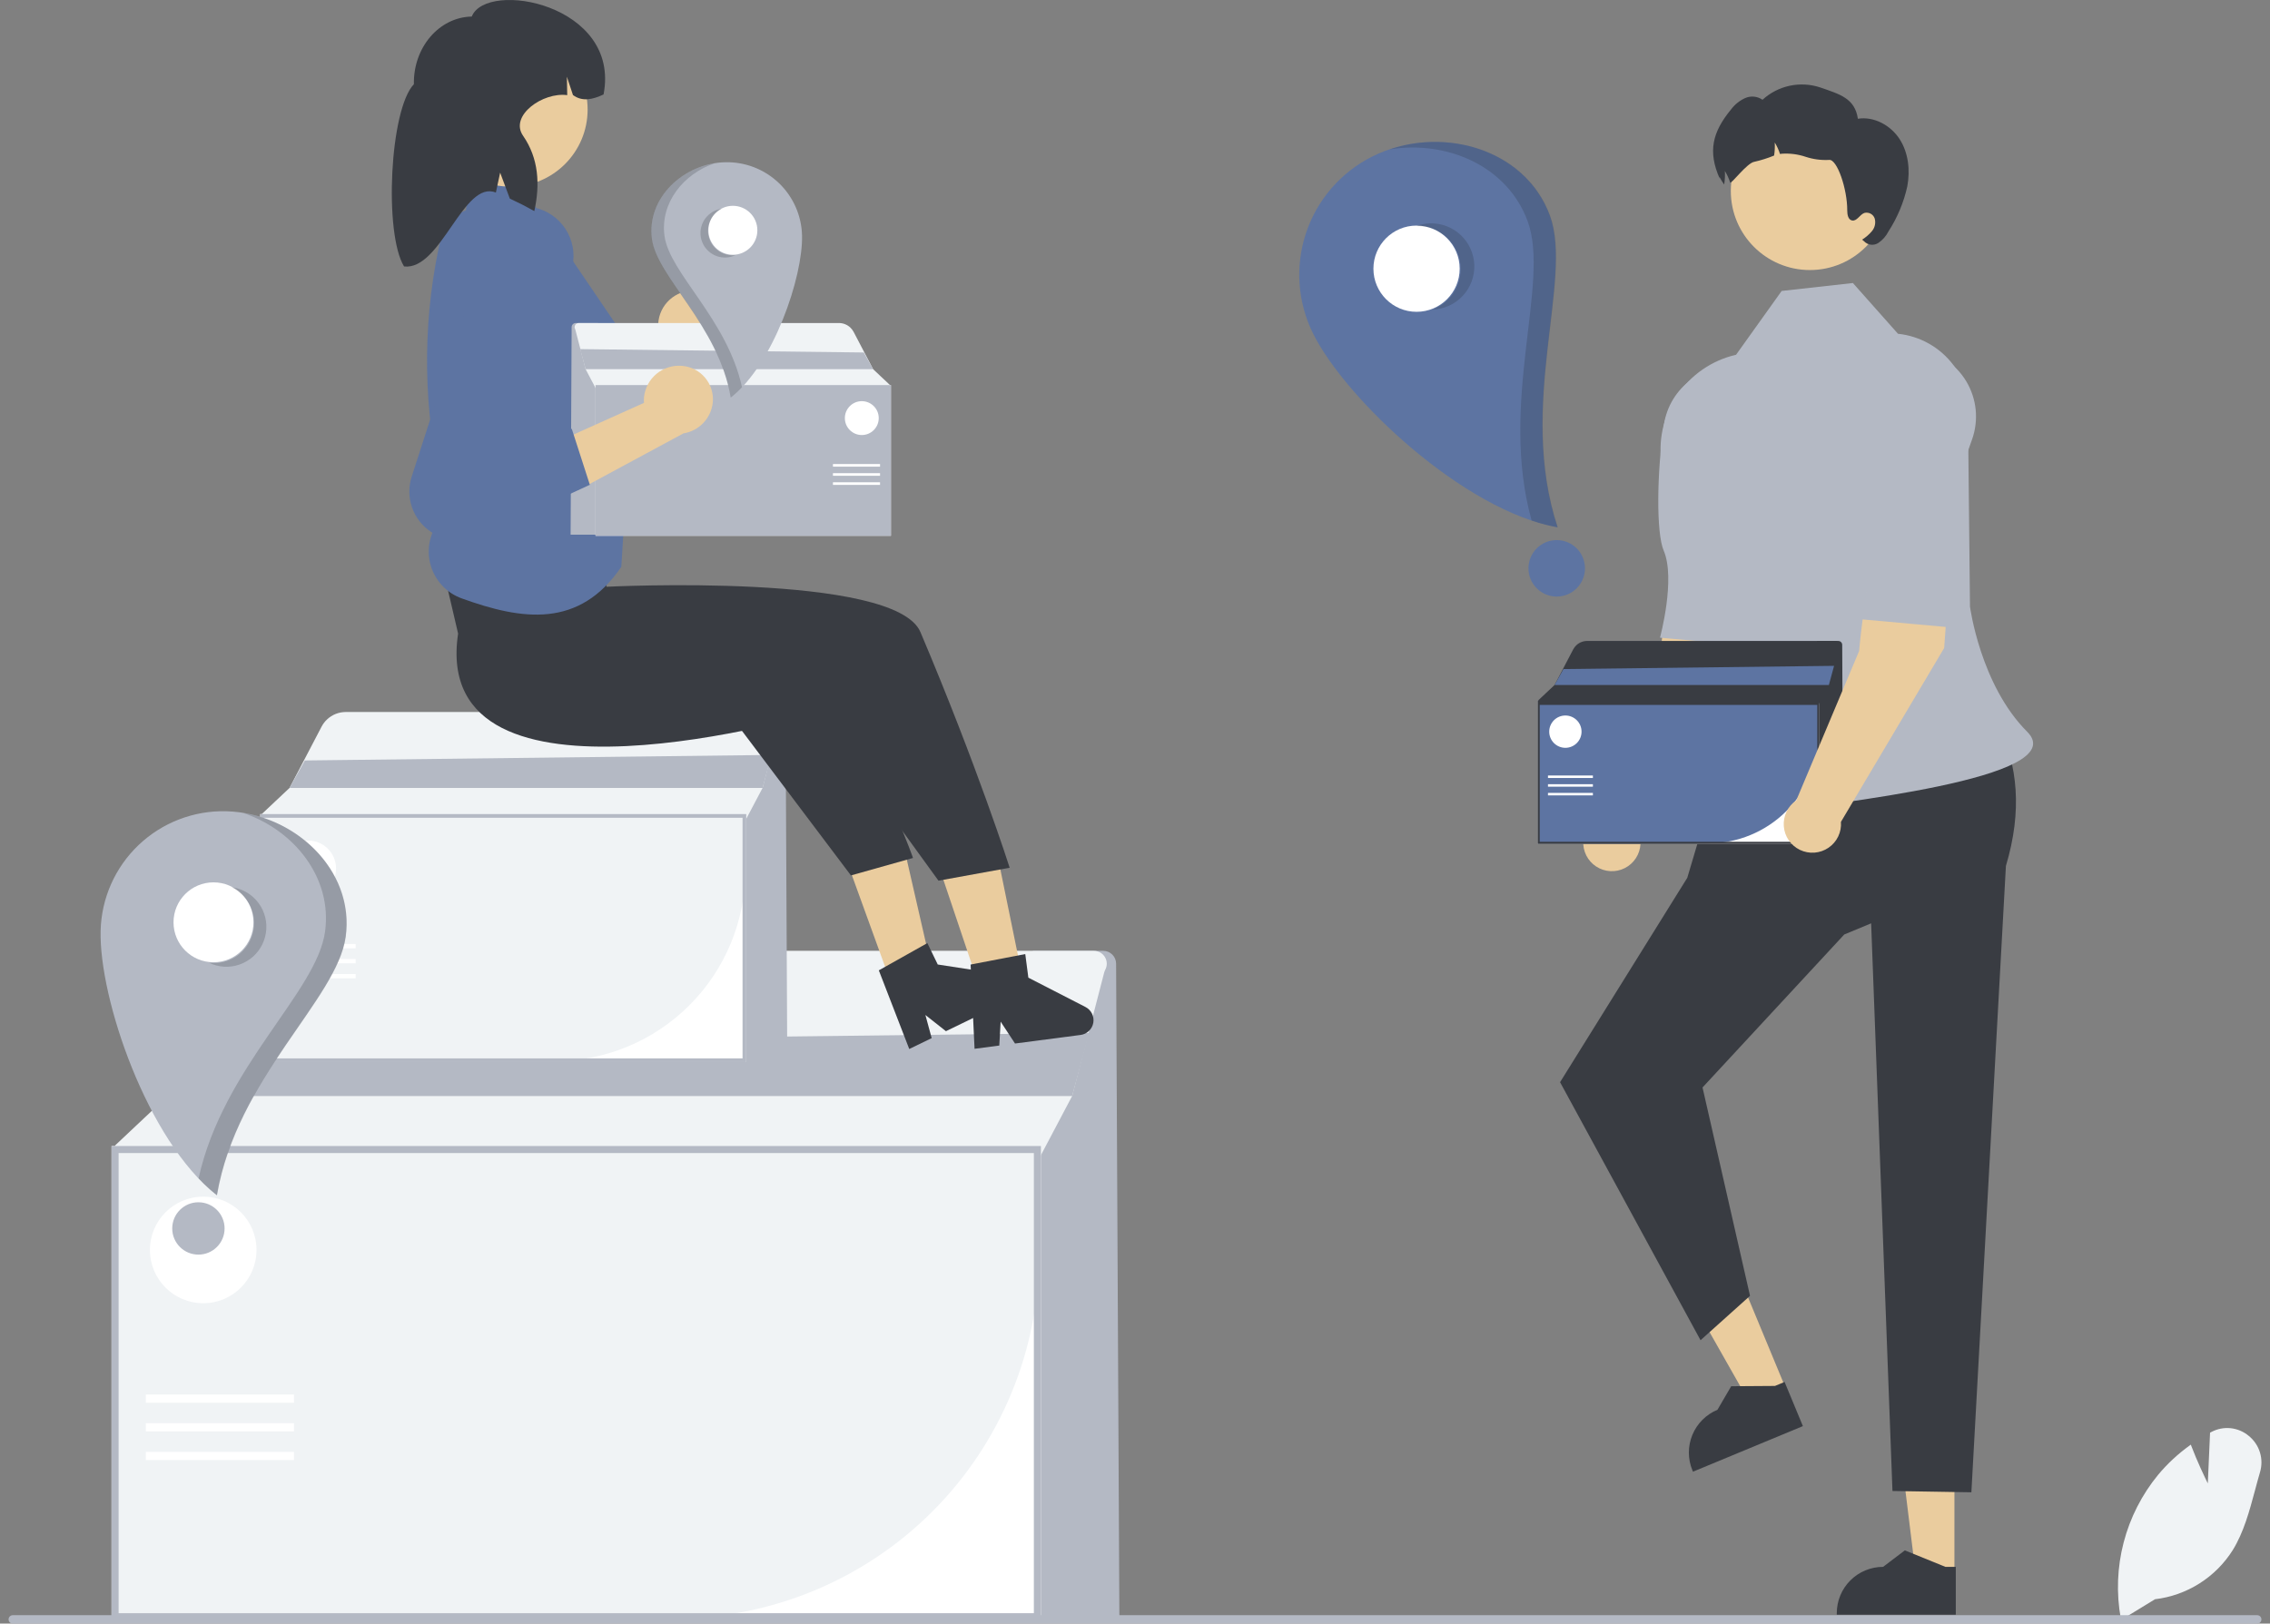 <svg width="253" height="181" viewBox="0 0 253 181" fill="none" xmlns="http://www.w3.org/2000/svg">
<rect x="0" y="0" width="253" height="181" fill="#808080" stroke="none"/>
<g clip-path="url(#clip0_1217_5280)">
<path d="M124.758 180.235H115.112V106H122.957C123.337 106 123.701 106.15 123.97 106.418C124.24 106.686 124.392 107.05 124.394 107.43L124.758 180.235Z" fill="#B4B9C4"/>
<path d="M116.014 180.628H12.434V127.76H116.014V180.628Z" fill="white"/>
<path d="M75.188 180.432H12.63V127.957H115.817V139.802C115.805 150.574 111.521 160.902 103.904 168.518C96.287 176.135 85.96 180.42 75.188 180.432Z" fill="#F0F3F5"/>
<path d="M123.187 108.109C123.135 108.207 123.094 108.311 123.066 108.419L119.495 122.186L115.621 129.524H12.827V127.696L18.679 122.186L25.506 109.128C25.808 108.551 26.203 108.029 26.677 107.584C27.758 106.566 29.187 106 30.671 106H121.916C122.164 106 122.407 106.064 122.623 106.186C122.839 106.308 123.019 106.483 123.147 106.695C123.275 106.908 123.346 107.149 123.353 107.397C123.36 107.644 123.302 107.89 123.187 108.109Z" fill="#F0F3F5"/>
<path d="M116.014 180.628H12.434V127.76H116.014V180.628ZM13.22 179.842H115.228V128.546H13.22V179.842Z" fill="#B4B9C4"/>
<path d="M121.403 115.151L119.495 122.186H18.679L21.937 116.331L121.403 115.151Z" fill="#B4B9C4"/>
<path d="M32.765 155.464H16.253V156.378H32.765V155.464Z" fill="white"/>
<path d="M32.765 158.662H16.253V159.576H32.765V158.662Z" fill="white"/>
<path d="M32.765 161.859H16.253V162.773H32.765V161.859Z" fill="white"/>
<path d="M22.649 145.286C25.93 145.286 28.589 142.627 28.589 139.346C28.589 136.066 25.93 133.407 22.649 133.407C19.369 133.407 16.71 136.066 16.71 139.346C16.71 142.627 19.369 145.286 22.649 145.286Z" fill="white"/>
<path d="M87.744 118.197H82.7V79.375H86.802C87.001 79.375 87.192 79.454 87.332 79.594C87.473 79.734 87.553 79.924 87.554 80.123L87.744 118.197Z" fill="#B4B9C4"/>
<path d="M83.171 118.402H29.004V90.755H83.171V118.402Z" fill="white"/>
<path d="M61.821 118.299H29.107V90.857H83.069V97.052C83.062 102.685 80.822 108.086 76.838 112.069C72.855 116.052 67.454 118.293 61.821 118.299Z" fill="#F0F3F5"/>
<path d="M86.923 80.478C86.895 80.529 86.874 80.584 86.86 80.64L84.992 87.84L82.966 91.677H29.209V90.721L32.27 87.84L35.84 81.011C35.998 80.709 36.205 80.436 36.453 80.203C37.018 79.671 37.765 79.375 38.541 79.375H86.258C86.388 79.375 86.515 79.409 86.628 79.472C86.74 79.536 86.835 79.628 86.902 79.739C86.969 79.85 87.006 79.976 87.009 80.106C87.013 80.235 86.983 80.363 86.923 80.478Z" fill="#F0F3F5"/>
<path d="M83.171 118.402H29.004V90.755H83.171V118.402ZM29.415 117.991H82.76V91.166H29.415V117.991Z" fill="#B4B9C4"/>
<path d="M85.989 84.161L84.992 87.84H32.27L33.974 84.778L85.989 84.161Z" fill="#B4B9C4"/>
<path d="M39.636 105.242H31.001V105.72H39.636V105.242Z" fill="white"/>
<path d="M39.636 106.915H31.001V107.393H39.636V106.915Z" fill="white"/>
<path d="M39.636 108.587H31.001V109.065H39.636V108.587Z" fill="white"/>
<path d="M34.346 99.92C36.062 99.92 37.452 98.529 37.452 96.814C37.452 95.099 36.062 93.708 34.346 93.708C32.631 93.708 31.24 95.099 31.24 96.814C31.24 98.529 32.631 99.92 34.346 99.92Z" fill="white"/>
<path d="M236.401 180.601L236.37 180.434C235.859 177.62 235.968 174.728 236.688 171.96C237.408 169.192 238.722 166.614 240.539 164.405C241.568 163.174 242.748 162.078 244.051 161.142L244.175 161.052L244.229 161.195C244.877 162.904 245.695 164.615 246.068 165.373L246.32 159.718L246.463 159.642C247.121 159.29 247.869 159.142 248.611 159.219C249.353 159.296 250.056 159.593 250.628 160.072C251.219 160.547 251.655 161.189 251.878 161.914C252.102 162.639 252.103 163.415 251.882 164.141C251.687 164.805 251.502 165.494 251.324 166.161C250.71 168.451 250.076 170.819 248.846 172.813C247.9 174.313 246.632 175.583 245.133 176.53C243.634 177.477 241.942 178.078 240.181 178.287L236.401 180.601Z" fill="#F0F3F5"/>
<path d="M252.045 180.532C252.045 180.594 252.033 180.655 252.01 180.712C251.986 180.768 251.952 180.82 251.909 180.864C251.865 180.907 251.813 180.941 251.757 180.965C251.7 180.988 251.639 181 251.577 181H1.423C1.299 181 1.18 180.951 1.092 180.863C1.004 180.775 0.955 180.656 0.955 180.532C0.955 180.408 1.004 180.289 1.092 180.201C1.18 180.114 1.299 180.064 1.423 180.064H251.577C251.639 180.064 251.7 180.076 251.757 180.1C251.813 180.123 251.865 180.158 251.909 180.201C251.952 180.245 251.986 180.296 252.01 180.353C252.033 180.41 252.045 180.471 252.045 180.532Z" fill="#B4B9C4"/>
<path d="M195.304 60.829L188.144 59.804C185.722 63.853 184.862 74.631 184.862 74.631L177.854 91.287C177.39 91.602 177.017 92.034 176.773 92.539C176.529 93.044 176.422 93.604 176.464 94.164C176.505 94.723 176.693 95.262 177.009 95.726C177.325 96.189 177.757 96.562 178.262 96.805C178.768 97.049 179.329 97.155 179.888 97.113C180.447 97.071 180.986 96.882 181.449 96.566C181.913 96.249 182.284 95.817 182.527 95.311C182.77 94.805 182.876 94.245 182.833 93.685L194.338 74.299L195.304 60.829Z" fill="#EACC9E"/>
<path d="M194.165 40.95C195.273 41.122 196.33 41.536 197.26 42.162C198.19 42.789 198.971 43.612 199.546 44.575C200.122 45.537 200.478 46.615 200.59 47.731C200.702 48.847 200.567 49.974 200.194 51.031L198.674 55.338C198.674 55.338 197.847 68.306 194.692 71.966L185.013 71.09C185.013 71.09 186.783 64.548 185.424 61.382C184.592 59.444 184.638 52.748 185.458 47.301C185.612 46.312 185.959 45.363 186.48 44.508C187.001 43.653 187.685 42.91 188.494 42.32C189.303 41.73 190.22 41.305 191.193 41.07C192.166 40.835 193.176 40.794 194.165 40.95Z" fill="#B4B9C4"/>
<path d="M217.828 175.507L213.515 175.507L211.463 158.87L217.829 158.871L217.828 175.507Z" fill="#EACC9E"/>
<path d="M217.98 180.007L204.716 180.006V179.838C204.716 178.469 205.26 177.156 206.228 176.188C207.197 175.22 208.51 174.676 209.879 174.676H209.879L212.302 172.838L216.822 174.676L217.98 174.676L217.98 180.007Z" fill="#393C42"/>
<path d="M199.076 154.889L195.092 156.54L186.823 141.959L192.704 139.521L199.076 154.889Z" fill="#EACC9E"/>
<path d="M200.94 158.986L188.688 164.067L188.624 163.912C188.1 162.647 188.099 161.226 188.623 159.961C189.146 158.696 190.151 157.69 191.415 157.166L191.416 157.165L192.949 154.54L197.829 154.506L198.899 154.062L200.94 158.986Z" fill="#393C42"/>
<path d="M222.76 80.868L192.15 84.066L188.055 97.857L173.875 120.645L189.532 149.41L195.046 144.461L189.753 121.233L205.55 104.178L208.546 102.936L210.923 166.219L219.718 166.364L223.567 96.534C225.416 90.365 224.859 85.272 222.76 80.868Z" fill="#393C42"/>
<path d="M211.537 37.21L206.513 31.553L198.574 32.435L193.492 39.548C190.786 40.17 188.422 41.805 186.885 44.117C185.349 46.429 184.757 49.242 185.231 51.977C187.204 63.335 193.906 74.35 191.693 79.954C188.333 88.46 188.128 91.93 196.171 90.737C204.213 89.544 231.157 86.795 225.933 81.572C220.709 76.348 219.562 67.619 219.562 67.619L219.352 47.648C219.574 46.444 219.545 45.206 219.265 44.014C218.986 42.821 218.463 41.7 217.729 40.719C216.995 39.739 216.066 38.921 215 38.317C213.935 37.713 212.756 37.336 211.537 37.21L211.537 37.21Z" fill="#B4B9C4"/>
<path d="M201.719 30.105C206.586 30.105 210.532 26.16 210.532 21.293C210.532 16.426 206.586 12.48 201.719 12.48C196.852 12.48 192.906 16.426 192.906 21.293C192.906 26.16 196.852 30.105 201.719 30.105Z" fill="#EACC9E"/>
<path d="M212.577 20.77C212.184 22.555 211.474 24.256 210.481 25.791C210.218 26.315 209.824 26.762 209.338 27.09C209.092 27.247 208.798 27.314 208.508 27.278C208.218 27.242 207.95 27.105 207.75 26.891L207.536 26.716C207.956 26.457 208.332 26.132 208.647 25.752C208.804 25.561 208.912 25.336 208.964 25.095C209.016 24.854 209.009 24.604 208.945 24.366C208.869 24.132 208.705 23.936 208.487 23.82C208.27 23.703 208.016 23.676 207.778 23.743C207.262 23.946 206.948 24.692 206.409 24.577C205.972 24.482 205.881 23.906 205.881 23.453C205.896 21.087 204.753 17.725 203.868 17.828C202.974 17.877 202.078 17.757 201.228 17.475C200.377 17.192 199.479 17.078 198.584 17.138C198.521 17.145 198.457 17.157 198.39 17.169C198.246 16.72 198.049 16.289 197.802 15.887C197.83 16.373 197.806 16.86 197.731 17.34C197.019 17.634 196.283 17.866 195.532 18.035C194.714 18.15 192.916 20.595 192.832 20.345C192.689 19.896 192.491 19.465 192.245 19.063C192.273 19.548 192.249 20.035 192.173 20.516C192.169 20.536 192.169 20.552 192.165 20.571C191.768 20.043 191.526 19.4 191.661 19.893C190.331 16.884 190.847 14.728 192.939 12.191C193.347 11.646 193.887 11.213 194.507 10.933C194.818 10.796 195.159 10.742 195.497 10.776C195.835 10.809 196.159 10.929 196.437 11.123C197.29 10.341 198.337 9.801 199.469 9.56C200.601 9.318 201.777 9.384 202.876 9.75C205.055 10.508 206.734 10.953 207.068 13.239C208.87 12.95 210.724 13.974 211.716 15.502C212.705 17.034 212.907 18.98 212.577 20.77Z" fill="#393C42"/>
<path d="M205.431 93.965H202.506V71.454H204.885C205 71.454 205.111 71.5 205.192 71.581C205.274 71.662 205.32 71.772 205.321 71.888L205.431 93.965Z" fill="#393C42"/>
<path d="M202.78 94.085H171.37V78.053H202.78V94.085Z" fill="white"/>
<path d="M190.399 94.025H171.429V78.112H202.72V81.704C202.716 84.971 201.417 88.103 199.107 90.412C196.798 92.722 193.666 94.021 190.399 94.025Z" fill="#5D74A2"/>
<path d="M204.955 72.094C204.939 72.123 204.927 72.155 204.918 72.188L203.835 76.362L202.66 78.587H171.489V78.033L173.264 76.362L175.334 72.403C175.425 72.228 175.545 72.07 175.689 71.934C176.017 71.626 176.45 71.454 176.9 71.454H204.569C204.644 71.454 204.718 71.474 204.784 71.51C204.849 71.547 204.904 71.601 204.943 71.665C204.981 71.729 205.003 71.803 205.005 71.878C205.007 71.953 204.99 72.027 204.955 72.094Z" fill="#393C42"/>
<path d="M202.78 94.085H171.37V78.053H202.78V94.085ZM171.608 93.846H202.541V78.291H171.608V93.846Z" fill="#393C42"/>
<path d="M204.414 74.23L203.835 76.363H173.264L174.252 74.587L204.414 74.23Z" fill="#5D74A2"/>
<path d="M177.535 86.454H172.528V86.731H177.535V86.454Z" fill="white"/>
<path d="M177.535 87.424H172.528V87.701H177.535V87.424Z" fill="white"/>
<path d="M177.535 88.394H172.528V88.671H177.535V88.394Z" fill="white"/>
<path d="M174.468 83.368C175.462 83.368 176.269 82.561 176.269 81.567C176.269 80.572 175.462 79.766 174.468 79.766C173.473 79.766 172.667 80.572 172.667 81.567C172.667 82.561 173.473 83.368 174.468 83.368Z" fill="white"/>
<path d="M217.651 58.771L210.49 57.745C208.069 61.794 207.208 72.573 207.208 72.573L200.201 89.228C199.737 89.543 199.364 89.975 199.12 90.48C198.876 90.985 198.769 91.546 198.81 92.105C198.852 92.665 199.04 93.204 199.355 93.667C199.671 94.131 200.104 94.503 200.609 94.747C201.114 94.99 201.675 95.096 202.234 95.054C202.794 95.012 203.332 94.823 203.796 94.507C204.259 94.191 204.631 93.758 204.874 93.252C205.117 92.747 205.222 92.186 205.179 91.626L216.685 72.24L217.651 58.771Z" fill="#EACC9E"/>
<path d="M213.77 38.893C214.878 39.065 215.935 39.478 216.865 40.105C217.795 40.731 218.576 41.555 219.152 42.518C219.727 43.48 220.084 44.558 220.196 45.673C220.307 46.789 220.172 47.916 219.799 48.974L218.279 53.281C218.279 53.281 220.193 66.248 217.039 69.909L207.36 69.033C207.36 69.033 209.129 62.49 207.771 59.325C206.938 57.386 206.985 50.691 207.805 45.244C208.431 41.085 209.613 38.249 213.77 38.893Z" fill="#B4B9C4"/>
<path d="M152.969 17.436C149.471 19.18 146.809 22.243 145.569 25.951C144.329 29.658 144.612 33.706 146.357 37.205C149.99 44.489 163.119 56.914 173.594 58.791C169.088 45.11 175.354 31.203 172.738 24.048C169.944 16.402 160.254 13.802 152.969 17.436Z" fill="#5D74A2"/>
<path d="M157.88 34.762C160.535 34.762 162.687 32.61 162.687 29.955C162.687 27.3 160.535 25.148 157.88 25.148C155.225 25.148 153.073 27.3 153.073 29.955C153.073 32.61 155.225 34.762 157.88 34.762Z" fill="white"/>
<path d="M173.502 66.507C175.241 66.507 176.651 65.097 176.651 63.359C176.651 61.62 175.241 60.21 173.502 60.21C171.763 60.21 170.353 61.62 170.353 63.359C170.353 65.097 171.763 66.507 173.502 66.507Z" fill="#5D74A2"/>
<path opacity="0.2" d="M159.345 24.901C159.976 24.879 160.605 24.982 161.197 25.203C161.788 25.425 162.33 25.761 162.792 26.192C163.254 26.623 163.626 27.141 163.887 27.716C164.149 28.291 164.294 28.912 164.316 29.543C164.337 30.174 164.234 30.803 164.012 31.395C163.79 31.986 163.454 32.528 163.022 32.989C162.591 33.45 162.073 33.822 161.498 34.083C160.922 34.344 160.302 34.489 159.67 34.51C160.74 34.112 161.633 33.346 162.19 32.35C162.747 31.354 162.931 30.192 162.71 29.072C162.488 27.952 161.875 26.948 160.981 26.239C160.086 25.53 158.969 25.162 157.828 25.201C158.314 25.02 158.826 24.919 159.345 24.901Z" fill="#222429"/>
<path opacity="0.2" d="M172.763 24.051C175.378 31.206 169.113 45.113 173.619 58.794C172.63 58.612 171.656 58.357 170.705 58.032C167.034 44.806 172.796 31.59 170.269 24.677C168.007 18.489 161.23 15.607 154.866 16.658C161.851 14.276 170.202 17.044 172.763 24.051Z" fill="#222429"/>
<path d="M25.196 90.439C21.575 90.353 18.067 91.708 15.445 94.207C12.823 96.706 11.301 100.145 11.214 103.766C11.033 111.307 16.402 127.172 24.168 133.249C26.406 120.091 37.564 111.416 38.523 104.422C39.547 96.948 32.737 90.621 25.196 90.439Z" fill="#B4B9C4"/>
<path d="M23.794 107.275C26.254 107.275 28.248 105.281 28.248 102.821C28.248 100.361 26.254 98.366 23.794 98.366C21.333 98.366 19.339 100.361 19.339 102.821C19.339 105.281 21.333 107.275 23.794 107.275Z" fill="white"/>
<path d="M22.114 139.867C23.725 139.867 25.031 138.561 25.031 136.95C25.031 135.338 23.725 134.032 22.114 134.032C20.502 134.032 19.196 135.338 19.196 136.95C19.196 138.561 20.502 139.867 22.114 139.867Z" fill="#B4B9C4"/>
<path opacity="0.2" d="M27.183 99.317C28.245 99.833 29.059 100.751 29.445 101.868C29.831 102.984 29.757 104.208 29.24 105.271C28.984 105.797 28.627 106.267 28.19 106.655C27.752 107.043 27.242 107.341 26.689 107.532C25.573 107.918 24.349 107.844 23.286 107.328C24.335 107.465 25.398 107.225 26.286 106.651C27.174 106.076 27.828 105.204 28.132 104.191C28.436 103.178 28.369 102.089 27.944 101.121C27.519 100.153 26.762 99.367 25.811 98.905C26.288 98.968 26.751 99.106 27.183 99.317Z" fill="#222429"/>
<path opacity="0.2" d="M38.541 104.435C37.583 111.429 26.425 120.104 24.187 133.262C23.456 132.685 22.769 132.054 22.131 131.375C24.855 118.952 35.301 110.624 36.228 103.867C37.057 97.819 32.755 92.522 27.087 90.625C33.84 91.701 39.48 97.586 38.541 104.435Z" fill="#222429"/>
<path d="M77.013 32.401C75.996 32.468 75.044 32.929 74.361 33.687C73.678 34.444 73.318 35.438 73.356 36.458C73.368 36.664 73.396 36.87 73.441 37.073L61.883 44.354L68.273 47.18L78.269 39.832C79.093 39.58 79.811 39.062 80.311 38.359C80.81 37.656 81.063 36.808 81.029 35.946C81.006 35.456 80.885 34.975 80.676 34.532C80.466 34.088 80.171 33.69 79.808 33.36C79.445 33.03 79.02 32.775 78.558 32.61C78.096 32.444 77.606 32.371 77.116 32.395C77.082 32.397 77.047 32.399 77.013 32.401Z" fill="#EACC9E"/>
<path d="M65.868 41.044L68.733 46.954L57.407 54.242C56.601 54.766 55.675 55.074 54.717 55.138C53.758 55.202 52.799 55.02 51.931 54.609C50.875 54.104 50.012 53.269 49.472 52.231C48.932 51.192 48.744 50.006 48.937 48.852L52.612 27.872C52.858 26.403 53.658 25.085 54.847 24.189C56.035 23.293 57.523 22.886 59.002 23.052C59.722 23.131 60.42 23.351 61.056 23.699C61.692 24.048 62.252 24.518 62.706 25.084C63.16 25.649 63.498 26.298 63.701 26.994C63.904 27.69 63.968 28.419 63.889 29.139C63.883 29.196 63.876 29.253 63.868 29.31C63.84 29.512 63.801 29.711 63.752 29.909L59.74 44.83L65.868 41.044Z" fill="#5D74A2"/>
<path d="M66.673 50.206H50.476V66.403H66.673V50.206Z" fill="#EACC9E"/>
<path d="M105.084 97.907L111.27 95.826L114.715 112.664L110.523 114.074L105.084 97.907Z" fill="#EACC9E"/>
<path d="M94.6 96.613L100.736 94.389L104.571 111.141L100.414 112.648L94.6 96.613Z" fill="#EACC9E"/>
<path d="M51.057 70.635C47.811 92.277 91.042 79.482 91.042 79.482L104.597 98.18L112.532 96.738C112.532 96.738 108.962 85.512 102.585 70.464C99.753 63.781 67.596 65.414 67.596 65.414L66.928 60.174L48.532 59.813L51.057 70.635Z" fill="#393C42"/>
<path d="M82.285 80.932L92.282 74.706C99.6 89.32 101.757 95.648 101.757 95.648L94.839 97.594L82.285 80.932Z" fill="#393C42"/>
<path d="M60.31 23.886L57.05 19.696L52.4 19.494L51.936 23.435L49.631 24.498C47.331 33.239 46.975 42.379 48.59 51.272C48.899 51.563 49.125 51.931 49.244 52.338C49.363 52.745 49.372 53.176 49.269 53.588L49.119 54.183L49.133 54.205C49.623 54.979 49.79 55.914 49.596 56.81L48.496 58.765C48.101 59.468 47.864 60.249 47.801 61.053C47.739 61.857 47.852 62.665 48.133 63.421C48.414 64.177 48.857 64.862 49.43 65.43C50.003 65.997 50.693 66.433 51.451 66.707C58.216 69.159 64.557 70.072 69.248 63.192L70.723 39.216L60.31 23.886Z" fill="#5D74A2"/>
<path d="M56.895 20.808C61.644 20.808 65.493 16.959 65.493 12.21C65.493 7.461 61.644 3.611 56.895 3.611C52.146 3.611 48.297 7.461 48.297 12.21C48.297 16.959 52.146 20.808 56.895 20.808Z" fill="#EACC9E"/>
<path d="M52.578 1.845C48.938 1.915 46.05 5.292 46.129 9.387C43.435 12.199 42.782 26.026 45.033 29.704C49.151 30.183 51.656 19.994 55.267 21.467L55.743 19.244L56.822 22.139C57.74 22.562 58.651 23.027 59.554 23.532C60.204 20.553 60.043 17.657 58.297 15.134C56.746 12.893 60.521 10.232 63.22 10.608L63.181 8.55L63.859 10.596C64.911 11.369 66.075 11.089 67.269 10.53C69.204 0.47 54.218 -2.281 52.578 1.845Z" fill="#393C42"/>
<path d="M108.618 116.921L111.374 116.561L111.526 113.895L113.126 116.333L120.435 115.378C120.786 115.332 121.112 115.176 121.367 114.931C121.622 114.687 121.793 114.367 121.853 114.019C121.914 113.671 121.861 113.312 121.704 112.996C121.546 112.68 121.292 112.422 120.978 112.261L114.614 108.992L114.27 106.361L108.178 107.53L108.618 116.921Z" fill="#393C42"/>
<path d="M101.339 116.945L103.839 115.731L103.139 113.154L105.428 114.959L112.059 111.739C112.377 111.585 112.637 111.333 112.802 111.021C112.967 110.708 113.027 110.351 112.974 110.001C112.921 109.652 112.758 109.329 112.509 109.078C112.259 108.828 111.936 108.665 111.587 108.611L104.516 107.525L103.357 105.139L97.948 108.176L101.339 116.945Z" fill="#393C42"/>
<path d="M63.596 59.607H66.662V36.012H64.168C64.047 36.012 63.931 36.059 63.846 36.145C63.76 36.23 63.712 36.346 63.711 36.466L63.596 59.607Z" fill="#B4B9C4"/>
<path d="M66.375 42.928H99.298V59.732H66.375V42.928Z" fill="white"/>
<path d="M66.438 46.755V42.99H99.236V59.669H79.352C75.928 59.666 72.645 58.304 70.224 55.883C67.803 53.462 66.441 50.179 66.438 46.755Z" fill="#F0F3F5"/>
<path d="M64.095 36.682C64.112 36.713 64.124 36.746 64.133 36.781L65.269 41.157L66.5 43.489H99.173V42.908L97.313 41.157L95.143 37.006C95.047 36.823 94.921 36.657 94.771 36.515C94.427 36.192 93.973 36.012 93.501 36.012H64.499C64.42 36.012 64.343 36.032 64.274 36.071C64.206 36.109 64.148 36.165 64.108 36.233C64.067 36.3 64.045 36.377 64.042 36.456C64.04 36.534 64.058 36.612 64.095 36.682Z" fill="#F0F3F5"/>
<path d="M66.375 42.928H99.298V59.732H66.375V42.928ZM99.048 59.482H66.625V43.178H99.048L99.048 59.482Z" fill="#B4B9C4"/>
<path d="M64.662 38.92L65.269 41.156H97.313L96.277 39.295L64.662 38.92Z" fill="#B4B9C4"/>
<path d="M98.084 51.733H92.836V52.024H98.084V51.733Z" fill="white"/>
<path d="M98.084 52.75H92.836V53.04H98.084V52.75Z" fill="white"/>
<path d="M98.084 53.767H92.836V54.057H98.084V53.767Z" fill="white"/>
<path d="M96.051 48.498C97.093 48.498 97.939 47.653 97.939 46.61C97.939 45.568 97.093 44.723 96.051 44.723C95.008 44.723 94.163 45.568 94.163 46.61C94.163 47.653 95.008 48.498 96.051 48.498Z" fill="white"/>
<path d="M80.822 18.086C83.041 18.033 85.19 18.863 86.797 20.395C88.404 21.926 89.336 24.033 89.39 26.252C89.501 30.873 86.211 40.594 81.452 44.318C80.081 36.255 73.244 30.939 72.657 26.654C72.029 22.075 76.201 18.197 80.822 18.086Z" fill="#B4B9C4"/>
<path d="M81.682 28.403C83.189 28.403 84.411 27.181 84.411 25.674C84.411 24.166 83.189 22.944 81.682 22.944C80.175 22.944 78.953 24.166 78.953 25.674C78.953 27.181 80.175 28.403 81.682 28.403Z" fill="white"/>
<path d="M82.711 48.373C83.699 48.373 84.499 47.573 84.499 46.586C84.499 45.598 83.699 44.798 82.711 44.798C81.724 44.798 80.924 45.598 80.924 46.586C80.924 47.573 81.724 48.373 82.711 48.373Z" fill="#B4B9C4"/>
<path opacity="0.2" d="M79.605 23.526C79.283 23.683 78.994 23.902 78.757 24.17C78.519 24.438 78.336 24.751 78.219 25.09C78.102 25.428 78.053 25.787 78.075 26.145C78.096 26.502 78.188 26.852 78.345 27.175C78.501 27.497 78.72 27.785 78.988 28.023C79.257 28.261 79.569 28.444 79.908 28.561C80.246 28.678 80.605 28.727 80.963 28.705C81.32 28.684 81.671 28.592 81.993 28.435C81.35 28.52 80.699 28.372 80.155 28.02C79.611 27.668 79.21 27.134 79.023 26.513C78.837 25.892 78.878 25.226 79.139 24.632C79.4 24.039 79.863 23.558 80.446 23.274C80.154 23.312 79.87 23.398 79.605 23.526Z" fill="#222429"/>
<path opacity="0.2" d="M72.645 26.662C73.233 30.948 80.07 36.263 81.441 44.326C81.889 43.972 82.31 43.585 82.701 43.169C81.031 35.557 74.631 30.455 74.063 26.314C73.555 22.608 76.191 19.362 79.664 18.2C75.526 18.859 72.07 22.466 72.645 26.662Z" fill="#222429"/>
<path d="M75.96 40.783C74.943 40.708 73.937 41.032 73.155 41.688C72.374 42.343 71.879 43.278 71.775 44.292C71.758 44.499 71.757 44.707 71.774 44.913L59.317 50.52L65.253 54.205L76.172 48.316C77.023 48.181 77.806 47.768 78.399 47.141C78.991 46.514 79.359 45.709 79.445 44.851C79.535 43.864 79.229 42.882 78.595 42.12C77.96 41.359 77.049 40.881 76.062 40.791C76.028 40.788 75.994 40.785 75.96 40.783Z" fill="#EACC9E"/>
<path d="M63.723 47.796L65.74 54.046L53.512 59.692C52.641 60.098 51.681 60.275 50.723 60.205C49.765 60.136 48.84 59.822 48.037 59.295C47.062 58.648 46.323 57.701 45.932 56.598C45.542 55.494 45.52 54.294 45.872 53.177L52.423 32.91C52.871 31.491 53.847 30.297 55.148 29.574C56.45 28.851 57.979 28.654 59.421 29.024C60.123 29.203 60.784 29.517 61.365 29.951C61.946 30.384 62.436 30.928 62.807 31.551C63.178 32.173 63.423 32.863 63.527 33.58C63.632 34.298 63.594 35.029 63.416 35.731C63.402 35.787 63.387 35.842 63.371 35.897C63.315 36.093 63.249 36.286 63.173 36.474L57.129 50.694L63.723 47.796Z" fill="#5D74A2"/>
</g>
<defs>
<clipPath id="clip0_1217_5280">
<rect width="251.09" height="181" fill="white" transform="translate(0.955)"/>
</clipPath>
</defs>
</svg>
